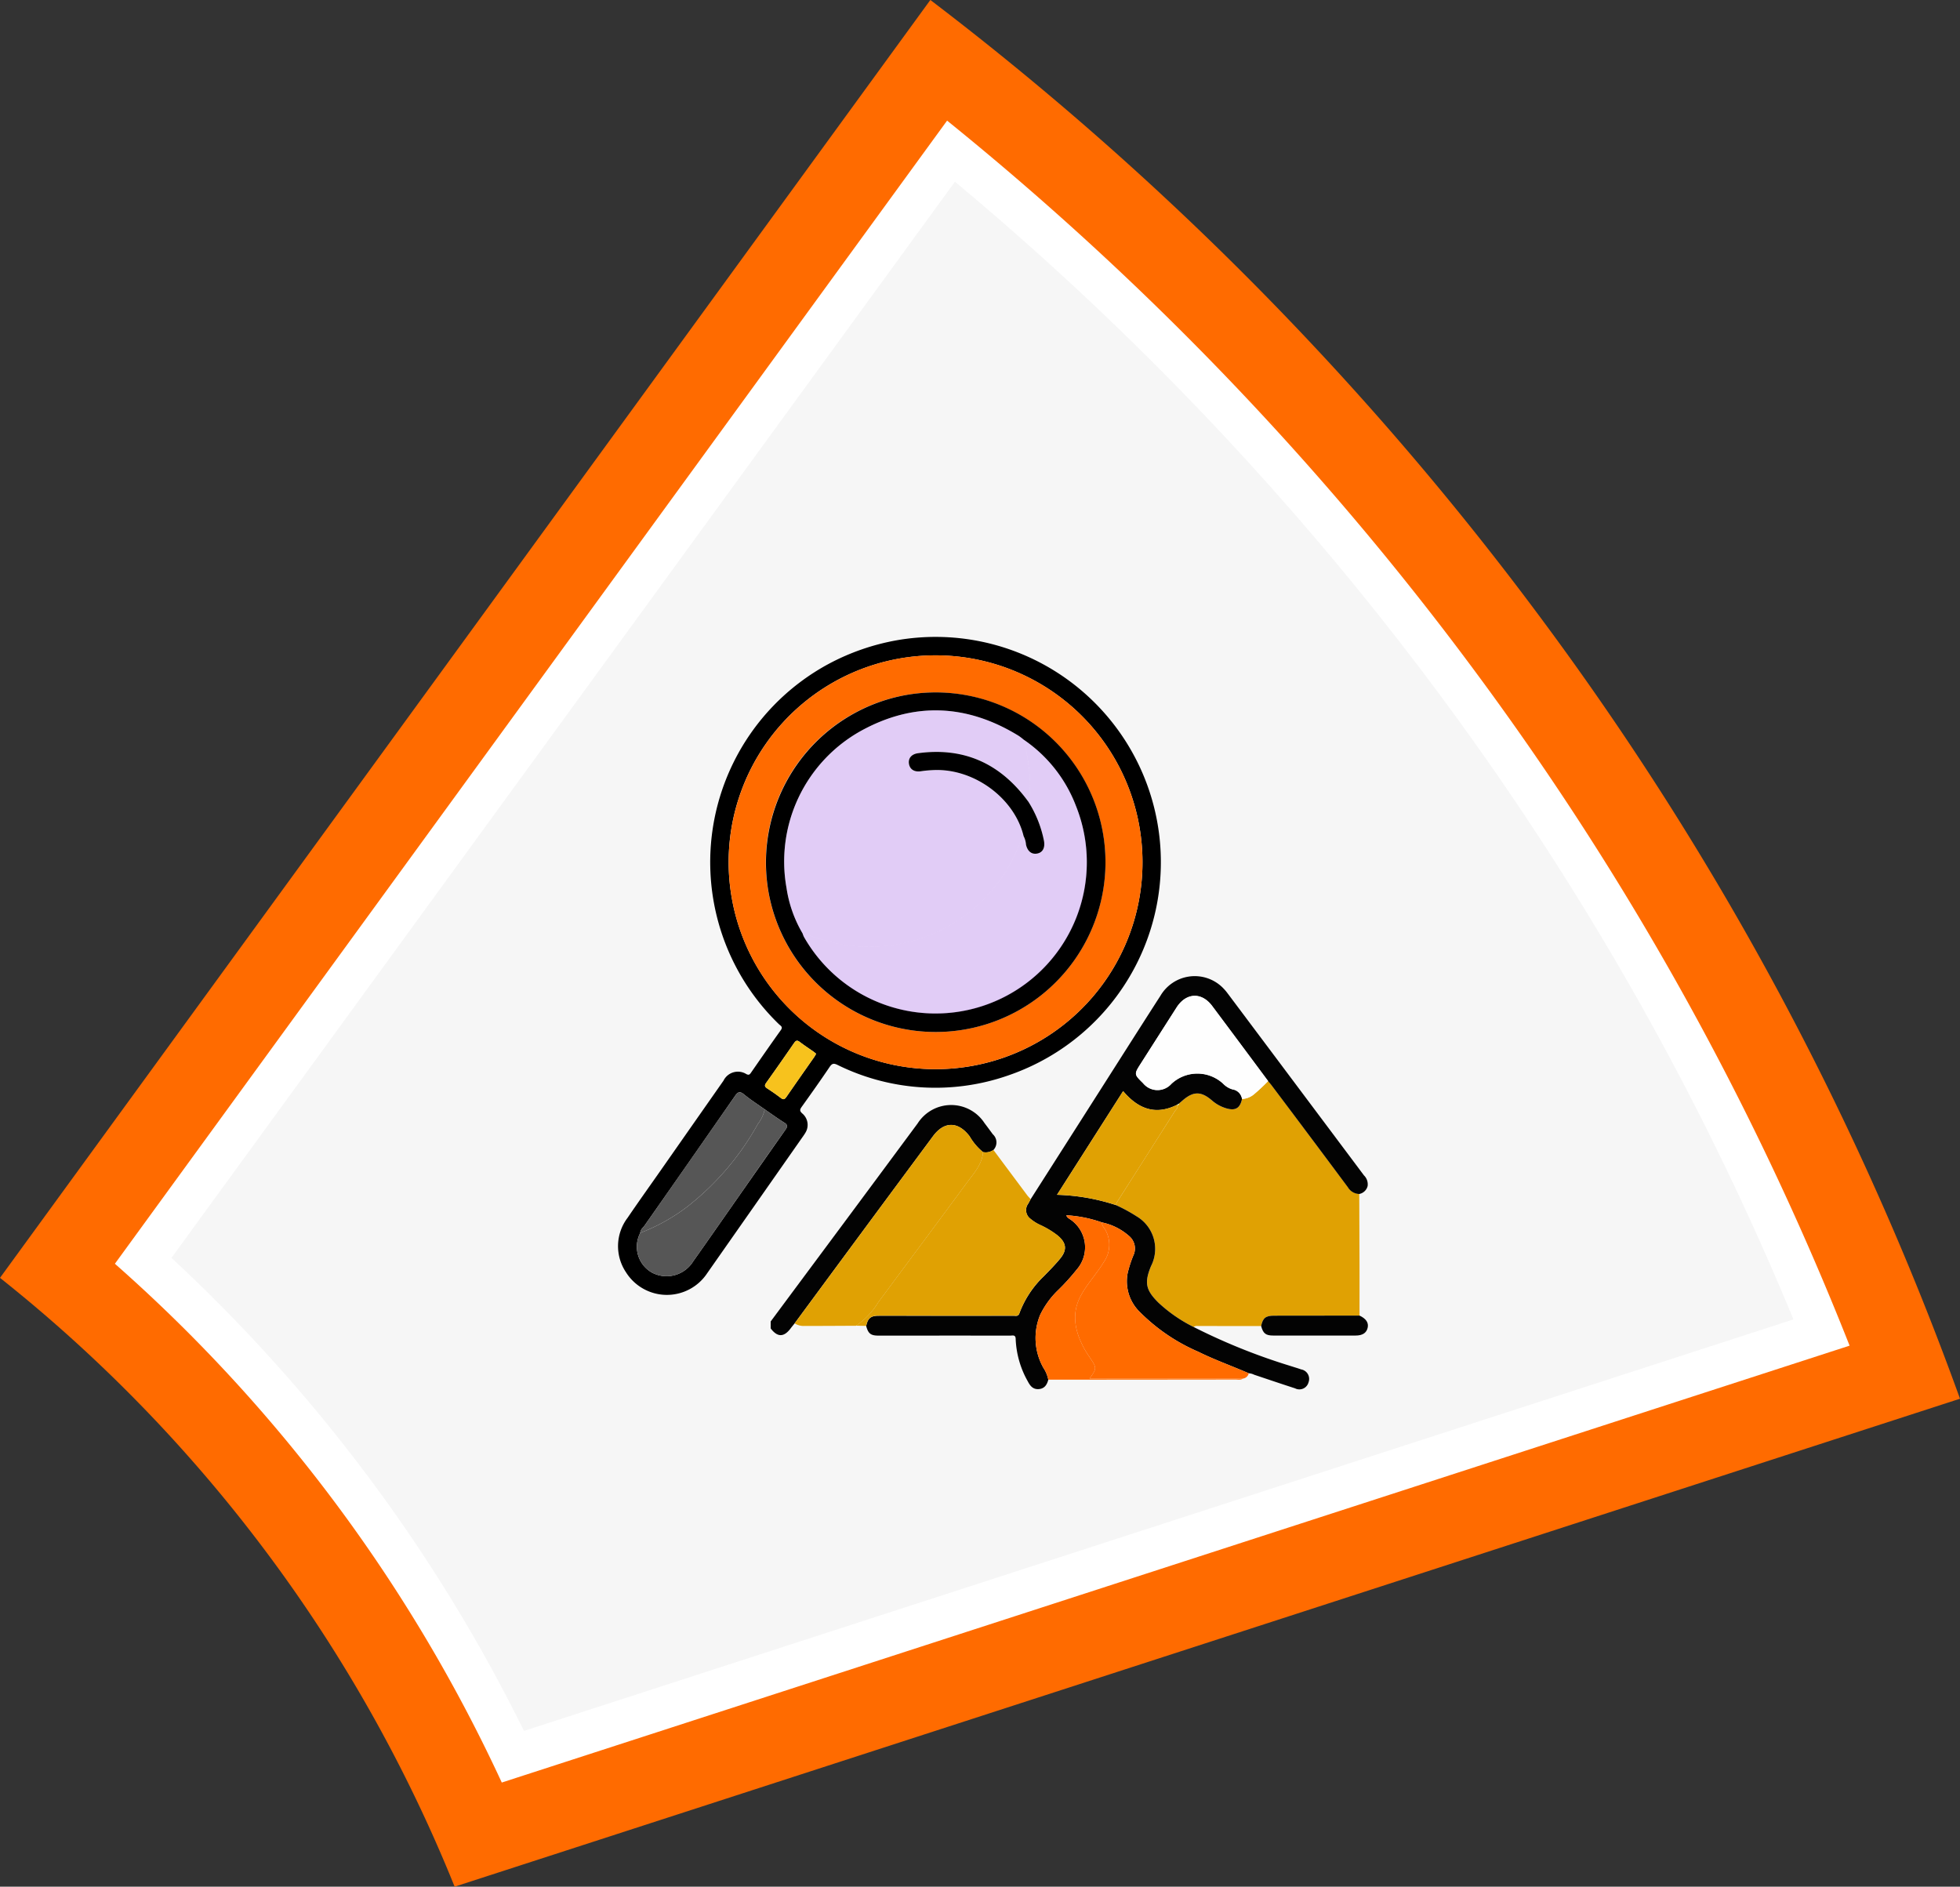<svg xmlns="http://www.w3.org/2000/svg" xmlns:xlink="http://www.w3.org/1999/xlink" width="248.707" height="239.417" viewBox="0 0 248.707 239.417">
  <rect x="0" y="0" width="248.707" height="239.417" fill="#333333" stroke="none"/>
  <defs>
    <linearGradient id="linear-gradient" x1="5.763" y1="-5.313" x2="6.752" y2="-4.946" gradientUnits="objectBoundingBox">
      <stop offset="0" stop-color="#fff"/>
      <stop offset="0.368" stop-color="#fbfbfb"/>
      <stop offset="0.695" stop-color="#f0f0f0"/>
      <stop offset="1" stop-color="#dfdfdf"/>
    </linearGradient>
  </defs>
  <g id="Grupo_120474" data-name="Grupo 120474" transform="translate(-428.451 -1017.467)">
    <g id="Grupo_120197" data-name="Grupo 120197">
      <path id="Trazado_181094" data-name="Trazado 181094" d="M-1818.384,782.5a188.847,188.847,0,0,0-57.689-77.257l118.054-162.161a392.7,392.7,0,0,1,77.948,79.084,384.533,384.533,0,0,1,52.705,98.414Z" transform="translate(2304.524 474.381)" fill="#ff6b00"/>
      <path id="Trazado_181100" data-name="Trazado 181100" d="M-1793.549,789.082a199.117,199.117,0,0,0-49.093-65.832l105.6-145.06a382.223,382.223,0,0,1,67.19,70.153,374.732,374.732,0,0,1,47.329,85.3Z" transform="translate(2285.671 454.584)" fill="url(#linear-gradient)"/>
      <path id="Trazado_181101" data-name="Trazado 181101" d="M-1781.446,792.556a206.193,206.193,0,0,0-44.734-60.023l99.418-136.561a377.117,377.117,0,0,1,61.883,65.588,370.066,370.066,0,0,1,44.517,78.779Z" transform="translate(2276.387 444.557)" fill="#f6f6f6"/>
    </g>
    <g id="Grupo_120206" data-name="Grupo 120206" transform="translate(12.539 12.016)">
      <g id="Grupo_120205" data-name="Grupo 120205" transform="translate(513.71 1129.294)">
        <path id="Trazado_181136" data-name="Trazado 181136" d="M-894.349,2198.588c-.166.208-.338.413-.5.627-.855,1.145-1.68,1.15-2.535.011v-.887q4.9-6.6,9.8-13.193,4.424-5.96,8.84-11.926a5.047,5.047,0,0,1,8.486-.057c.357.47.707.947,1.057,1.423a1.39,1.39,0,0,1,.073,2,1.7,1.7,0,0,1-1.314.269,7.307,7.307,0,0,1-1.7-2.006c-1.461-1.917-3.226-1.935-4.649-.014q-3.936,5.311-7.869,10.625Q-889.508,2192.019-894.349,2198.588Z" transform="translate(897.381 -2154.496)" fill="#030303"/>
        <path id="Trazado_181137" data-name="Trazado 181137" d="M-645.032,2169.8q.017,4.547.033,9.093c.005,2.119,0,4.239,0,6.359q-5.434.005-10.868.012c-1.053,0-1.415.3-1.615,1.314q-3.964-.005-7.927-.009c-.215,0-.446-.051-.623.134a18.679,18.679,0,0,1-4.476-3.091c-1.622-1.6-1.8-2.538-.953-4.624a4.8,4.8,0,0,0-1.813-6.329,20.17,20.17,0,0,0-2.647-1.437,2.483,2.483,0,0,1,.167-.4q3.668-5.764,7.335-11.53c.136-.215.487-.417.216-.766a.116.116,0,0,1,.072-.035c.175.12.178-.034.214-.134l.5-.43c1.346-1.159,2.324-1.152,3.7.025a4.847,4.847,0,0,0,1.786.99c1.178.35,1.767.013,2.026-1.182a2.536,2.536,0,0,0,1.484-.567,24.222,24.222,0,0,0,1.828-1.707c.157.188.324.368.471.564q4.828,6.441,9.645,12.89A1.729,1.729,0,0,0-645.032,2169.8Z" transform="translate(719.712 -2142.146)" fill="#e0a103"/>
        <path id="Trazado_181138" data-name="Trazado 181138" d="M-788.417,2103.647c-.258,1.194-.848,1.531-2.026,1.181a4.837,4.837,0,0,1-1.786-.99c-1.372-1.177-2.35-1.183-3.7-.025l-.5.43-.214.135a.11.11,0,0,0-.072.035c-2.719,1.34-4.9.478-6.79-1.76l-8.391,13.157a26.257,26.257,0,0,1,7.463,1.3,20.125,20.125,0,0,1,2.647,1.436,4.8,4.8,0,0,1,1.813,6.329c-.852,2.086-.669,3.022.953,4.624a18.69,18.69,0,0,0,4.476,3.092,77.249,77.249,0,0,0,12.15,4.9c.49.162.986.3,1.474.474a1.225,1.225,0,0,1,.942,1.636,1.2,1.2,0,0,1-1.713.766c-1.729-.56-3.452-1.143-5.175-1.722a1.786,1.786,0,0,0-.7-.188c-2.137-.929-4.338-1.709-6.429-2.745a23.64,23.64,0,0,1-7.337-4.976,5.443,5.443,0,0,1-1.6-4.977,14.492,14.492,0,0,1,.721-2.241,2.064,2.064,0,0,0-.537-2.48,7.476,7.476,0,0,0-3.448-1.725,16.21,16.21,0,0,0-4.512-.905c.078.284.251.346.382.448a4.279,4.279,0,0,1,.921,6.453,27.409,27.409,0,0,1-2.379,2.625,11.047,11.047,0,0,0-2.241,3.094,7.688,7.688,0,0,0,.411,6.752,4.2,4.2,0,0,1,.614,1.491c-.167.64-.478,1.14-1.216,1.194s-1.1-.428-1.394-1a11.806,11.806,0,0,1-1.528-5.339c-.005-.6-.385-.448-.7-.448q-6.99-.008-13.98,0c-.912,0-1.824,0-2.737,0-.98-.006-1.29-.255-1.554-1.217.2-.976.577-1.3,1.553-1.3,1.281-.007,2.561,0,3.842,0q6.649,0,13.3,0c.289,0,.6.122.759-.348a12.524,12.524,0,0,1,3.114-4.692c.7-.727,1.418-1.442,2.054-2.222.909-1.113.781-2-.33-2.925a11.043,11.043,0,0,0-2.138-1.3,5.51,5.51,0,0,1-1.31-.815,1.369,1.369,0,0,1-.291-1.909c.108-.19.21-.384.314-.577l8.886-13.938c2.526-3.962,5.039-7.933,7.586-11.882a5.043,5.043,0,0,1,7.829-1.1,6.625,6.625,0,0,1,.727.835q8.639,11.528,17.272,23.06a1.581,1.581,0,0,1,.462,1.345,1.362,1.362,0,0,1-1.063,1.012,1.729,1.729,0,0,1-1.448-.859q-4.806-6.457-9.645-12.889c-.147-.2-.314-.376-.471-.564q-3.547-4.767-7.1-9.533c-1.339-1.791-3.309-1.7-4.523.2q-2.266,3.543-4.526,7.09c-.874,1.368-.874,1.368.282,2.506a2.355,2.355,0,0,0,3.585.09,4.811,4.811,0,0,1,6.575-.026,2.715,2.715,0,0,0,1.183.721A1.432,1.432,0,0,1-788.417,2103.647Z" transform="translate(848.222 -2088.035)" fill="#030303"/>
        <path id="Trazado_181139" data-name="Trazado 181139" d="M-820.463,2205.966c-.1.192-.206.386-.314.577a1.369,1.369,0,0,0,.291,1.909,5.5,5.5,0,0,0,1.31.815,11.049,11.049,0,0,1,2.138,1.3c1.111.924,1.239,1.813.33,2.926-.637.78-1.355,1.494-2.054,2.221a12.528,12.528,0,0,0-3.114,4.692c-.155.47-.47.348-.759.348q-6.649.01-13.3,0c-1.281,0-2.561-.006-3.842,0-.976.005-1.353.329-1.553,1.3l-1.287-.026a9.471,9.471,0,0,0,2.817-2.969c3.737-5.053,7.5-10.086,11.223-15.151.877-1.194,1.946-2.314,2.077-3.916a1.7,1.7,0,0,0,1.314-.268q2.139,2.873,4.281,5.744C-820.772,2205.652-820.61,2205.8-820.463,2205.966Z" transform="translate(853.444 -2177.645)" fill="#e0a103"/>
        <path id="Trazado_181140" data-name="Trazado 181140" d="M-858.134,2187.085c-.131,1.6-1.2,2.722-2.077,3.916-3.722,5.064-7.486,10.1-11.223,15.151a9.478,9.478,0,0,1-2.817,2.97c-2.253.01-4.505.025-6.758.026a2.208,2.208,0,0,1-1.039-.327q4.845-6.565,9.692-13.131,3.929-5.317,7.869-10.625c1.423-1.92,3.188-1.9,4.649.014A7.3,7.3,0,0,0-858.134,2187.085Z" transform="translate(885.08 -2164.729)" fill="#e0a103"/>
        <path id="Trazado_181141" data-name="Trazado 181141" d="M-698.647,2246.218a7.485,7.485,0,0,1,3.448,1.725,2.065,2.065,0,0,1,.537,2.48,14.474,14.474,0,0,0-.721,2.241,5.442,5.442,0,0,0,1.6,4.976,23.623,23.623,0,0,0,7.337,4.976c2.091,1.036,4.292,1.816,6.43,2.745a.845.845,0,0,1-.726.669h-19.473c.924-1.268.921-1.352.073-2.618a14.2,14.2,0,0,1-.785-1.247c-1.171-2.214-1.645-4.445-.317-6.8.825-1.464,1.974-2.692,2.839-4.122a3.831,3.831,0,0,0,.022-4.359A.977.977,0,0,1-698.647,2246.218Z" transform="translate(740.671 -2214.939)" fill="#ff6b00"/>
        <path id="Trazado_181142" data-name="Trazado 181142" d="M-719.077,2242.547a.98.98,0,0,0,.266.666,3.83,3.83,0,0,1-.022,4.358c-.865,1.43-2.014,2.658-2.839,4.122-1.329,2.357-.854,4.589.317,6.8a14.25,14.25,0,0,0,.785,1.248c.848,1.266.851,1.35-.073,2.617h19.473c-.287.211-.619.123-.931.123q-11.889.016-23.779.021a4.211,4.211,0,0,0-.614-1.491,7.687,7.687,0,0,1-.411-6.752,11.051,11.051,0,0,1,2.241-3.094,27.373,27.373,0,0,0,2.379-2.625,4.28,4.28,0,0,0-.921-6.453.743.743,0,0,1-.382-.448A16.227,16.227,0,0,1-719.077,2242.547Z" transform="translate(761.101 -2211.267)" fill="#ff6b00"/>
        <path id="Trazado_181143" data-name="Trazado 181143" d="M-582.672,2307.33c.2-1.012.561-1.313,1.615-1.315q5.434-.009,10.868-.012c.836.391,1.184.918,1.027,1.562s-.654.971-1.533.971q-5.209.005-10.419,0C-582.1,2308.536-582.421,2308.275-582.672,2307.33Z" transform="translate(644.904 -2262.902)" fill="#030303"/>
        <path id="Trazado_181144" data-name="Trazado 181144" d="M-649.547,2113.866a1.433,1.433,0,0,0-1.211-1.225,2.713,2.713,0,0,1-1.183-.721,4.812,4.812,0,0,0-6.575.026,2.354,2.354,0,0,1-3.585-.091c-1.156-1.138-1.155-1.137-.282-2.506q2.263-3.545,4.526-7.09c1.214-1.9,3.184-1.992,4.523-.2q3.56,4.759,7.1,9.533a24.187,24.187,0,0,1-1.828,1.707A2.539,2.539,0,0,1-649.547,2113.866Z" transform="translate(709.352 -2098.255)" fill="#fefefe"/>
        <path id="Trazado_181145" data-name="Trazado 181145" d="M-706.2,2176.413a26.258,26.258,0,0,0-7.463-1.3l8.391-13.157c1.892,2.238,4.071,3.1,6.79,1.76.271.349-.08.551-.216.766q-3.655,5.772-7.335,11.53A2.5,2.5,0,0,0-706.2,2176.413Z" transform="translate(749.99 -2147.34)" fill="#e0a103"/>
        <path id="Trazado_181146" data-name="Trazado 181146" d="M-636.526,2170.136l.214-.135C-636.348,2170.1-636.351,2170.256-636.526,2170.136Z" transform="translate(688.108 -2153.793)" fill="#d8fdbe"/>
      </g>
      <g id="Grupo_120204" data-name="Grupo 120204" transform="matrix(0.985, -0.174, 0.174, 0.985, 482.148, 1095.101)">
        <path id="Trazado_181127" data-name="Trazado 181127" d="M48.223,0a28.579,28.579,0,0,1,4.443,56.812,28.058,28.058,0,0,1-21.182-5.086c-.423-.3-.636-.282-1,.089-1.432,1.481-2.9,2.931-4.37,4.37-.315.307-.374.481-.067.862a1.892,1.892,0,0,1-.067,2.481,4.487,4.487,0,0,1-.317.337q-7.511,7.512-15.027,15.018A6.128,6.128,0,0,1,.5,72.968a5.946,5.946,0,0,1,1.4-6.75c1.706-1.753,3.455-3.465,5.185-5.195Q12,56.107,16.919,51.191a2.032,2.032,0,0,1,3.011-.3c.264.181.377.132.567-.057,1.56-1.571,3.118-3.146,4.7-4.694.364-.356.063-.541-.1-.761A28.58,28.58,0,0,1,39.348,1.416,29.156,29.156,0,0,1,48.223,0ZM3.16,68.374a3.766,3.766,0,0,0,.6,5.232,3.967,3.967,0,0,0,5.375-.5c2.489-2.462,4.955-4.947,7.43-7.422q3.495-3.494,6.994-6.983c.336-.333.434-.551.028-.916-.744-.669-1.438-1.394-2.154-2.095-.755-.769-1.551-1.5-2.252-2.319-.466-.542-.726-.452-1.186.012Q10.96,60.471,3.89,67.524C3.629,67.786,3.244,67.956,3.16,68.374ZM21.981,28.6A26.249,26.249,0,1,0,48.252,2.341,26.225,26.225,0,0,0,21.981,28.6Zm7.1,21.279c-.1-.122-.18-.225-.269-.314-.507-.511-1.035-1-1.52-1.532-.287-.314-.469-.25-.734.02-1.444,1.464-2.894,2.923-4.365,4.361-.313.306-.244.475.031.732.507.473,1.005.959,1.47,1.474.286.316.459.26.731-.017,1.442-1.466,2.9-2.914,4.356-4.37C28.883,50.132,28.971,50.012,29.079,49.883Z" transform="translate(0 0)"/>
        <path id="Trazado_181128" data-name="Trazado 181128" d="M0,26.264a26.249,26.249,0,1,1,26.231,26.23A26.221,26.221,0,0,1,0,26.264ZM26.255,4.7A21.541,21.541,0,1,0,47.794,26.226,21.577,21.577,0,0,0,26.255,4.7Z" transform="translate(21.981 2.341)" fill="#ff6b00"/>
        <path id="Trazado_181129" data-name="Trazado 181129" d="M19.066,0c.715.7,1.41,1.426,2.154,2.1.406.365.307.583-.028.916Q17.681,6.489,14.2,9.994c-2.475,2.475-4.941,4.96-7.43,7.422a3.967,3.967,0,0,1-5.375.5,3.767,3.767,0,0,1-.6-5.232,23.829,23.829,0,0,0,6.435-2.225A34.566,34.566,0,0,0,17.886,1.673,4.75,4.75,0,0,0,19.066,0Z" transform="translate(2.367 55.69)" fill="#565656"/>
        <path id="Trazado_181130" data-name="Trazado 181130" d="M18.274,2.691a4.755,4.755,0,0,1-1.18,1.674A34.568,34.568,0,0,1,6.435,13.15,23.822,23.822,0,0,1,0,15.375c.084-.419.469-.588.73-.85Q7.779,7.45,14.836.384c.46-.463.719-.553,1.186-.012C16.723,1.187,17.518,1.922,18.274,2.691Z" transform="translate(3.16 52.999)" fill="#565656"/>
        <path id="Trazado_181131" data-name="Trazado 181131" d="M7.095,2.056c-.108.128-.2.249-.3.353-1.453,1.456-2.914,2.9-4.356,4.37-.272.277-.446.334-.731.018-.465-.514-.963-1-1.47-1.474C-.038,5.066-.106,4.9.207,4.591c1.47-1.438,2.92-2.9,4.365-4.361.266-.27.448-.334.734-.02.485.531,1.013,1.022,1.52,1.532C6.915,1.832,6.991,1.934,7.095,2.056Z" transform="translate(21.985 47.827)" fill="#f7c21d"/>
        <path id="Trazado_181132" data-name="Trazado 181132" d="M21.533,0A21.541,21.541,0,1,1,0,21.523,21.6,21.6,0,0,1,21.533,0ZM3.344,27.506a3.328,3.328,0,0,0,.089.451A19.193,19.193,0,0,0,40.3,17.576a17.851,17.851,0,0,0-5.081-9.42,7.011,7.011,0,0,0-.515-.563C28.928,2.451,22.328.988,15.018,3.516A18.966,18.966,0,0,0,2.339,21.467,15.956,15.956,0,0,0,3.344,27.506Z" transform="translate(26.703 7.043)"/>
        <path id="Trazado_181133" data-name="Trazado 181133" d="M1,25.2a15.945,15.945,0,0,1-1-6.039A18.967,18.967,0,0,1,12.679,1.211c7.31-2.528,13.91-1.065,19.689,4.076a7.056,7.056,0,0,1,.515.563,27.794,27.794,0,0,1,0,4.347,12.769,12.769,0,0,1-.76,3.547c-.069-.137-.137-.275-.207-.412C29.3,8.23,25.167,5.462,19.4,5.234c-.842-.033-1.352.421-1.364,1.12s.479,1.171,1.317,1.195a14.854,14.854,0,0,1,1.842.167c4.985.763,9.269,5.326,9.567,10.2-.3.067-.356.345-.486.559a20.555,20.555,0,0,1-8.232,7.873,20.121,20.121,0,0,1-10.433,2.271,19.807,19.807,0,0,1-7.619-1.879C2.983,26.251,2,25.714,1,25.2Z" transform="translate(29.043 9.348)" fill="#a757f7" opacity="0.261"/>
        <path id="Trazado_181134" data-name="Trazado 181134" d="M0,19.35c.995.513,1.979,1.051,2.987,1.536a19.8,19.8,0,0,0,7.619,1.879,20.119,20.119,0,0,0,10.433-2.271,20.552,20.552,0,0,0,8.232-7.873c.131-.214.187-.492.486-.558a2.847,2.847,0,0,1,.111,1.135c.05.844.474,1.34,1.172,1.347.722.007,1.151-.52,1.157-1.41a14.512,14.512,0,0,0-1.078-5.24,12.772,12.772,0,0,0,.76-3.547,27.784,27.784,0,0,0,0-4.347,17.851,17.851,0,0,1,5.081,9.42A19.193,19.193,0,0,1,.089,19.8,3.291,3.291,0,0,1,0,19.35Z" transform="translate(30.048 15.198)" fill="#a757f7" opacity="0.261"/>
        <path id="Trazado_181135" data-name="Trazado 181135" d="M14.088,8.513a14.515,14.515,0,0,1,1.078,5.24c-.006.89-.435,1.417-1.157,1.41-.7-.007-1.122-.5-1.172-1.347a2.852,2.852,0,0,0-.111-1.135c-.3-4.872-4.582-9.435-9.567-10.2a14.8,14.8,0,0,0-1.842-.167C.479,2.293-.012,1.827,0,1.122S.523-.032,1.364,0c5.768.228,9.9,3,12.516,8.1C13.951,8.238,14.019,8.375,14.088,8.513Z" transform="translate(47.078 14.58)"/>
      </g>
    </g>
  </g>
</svg>
